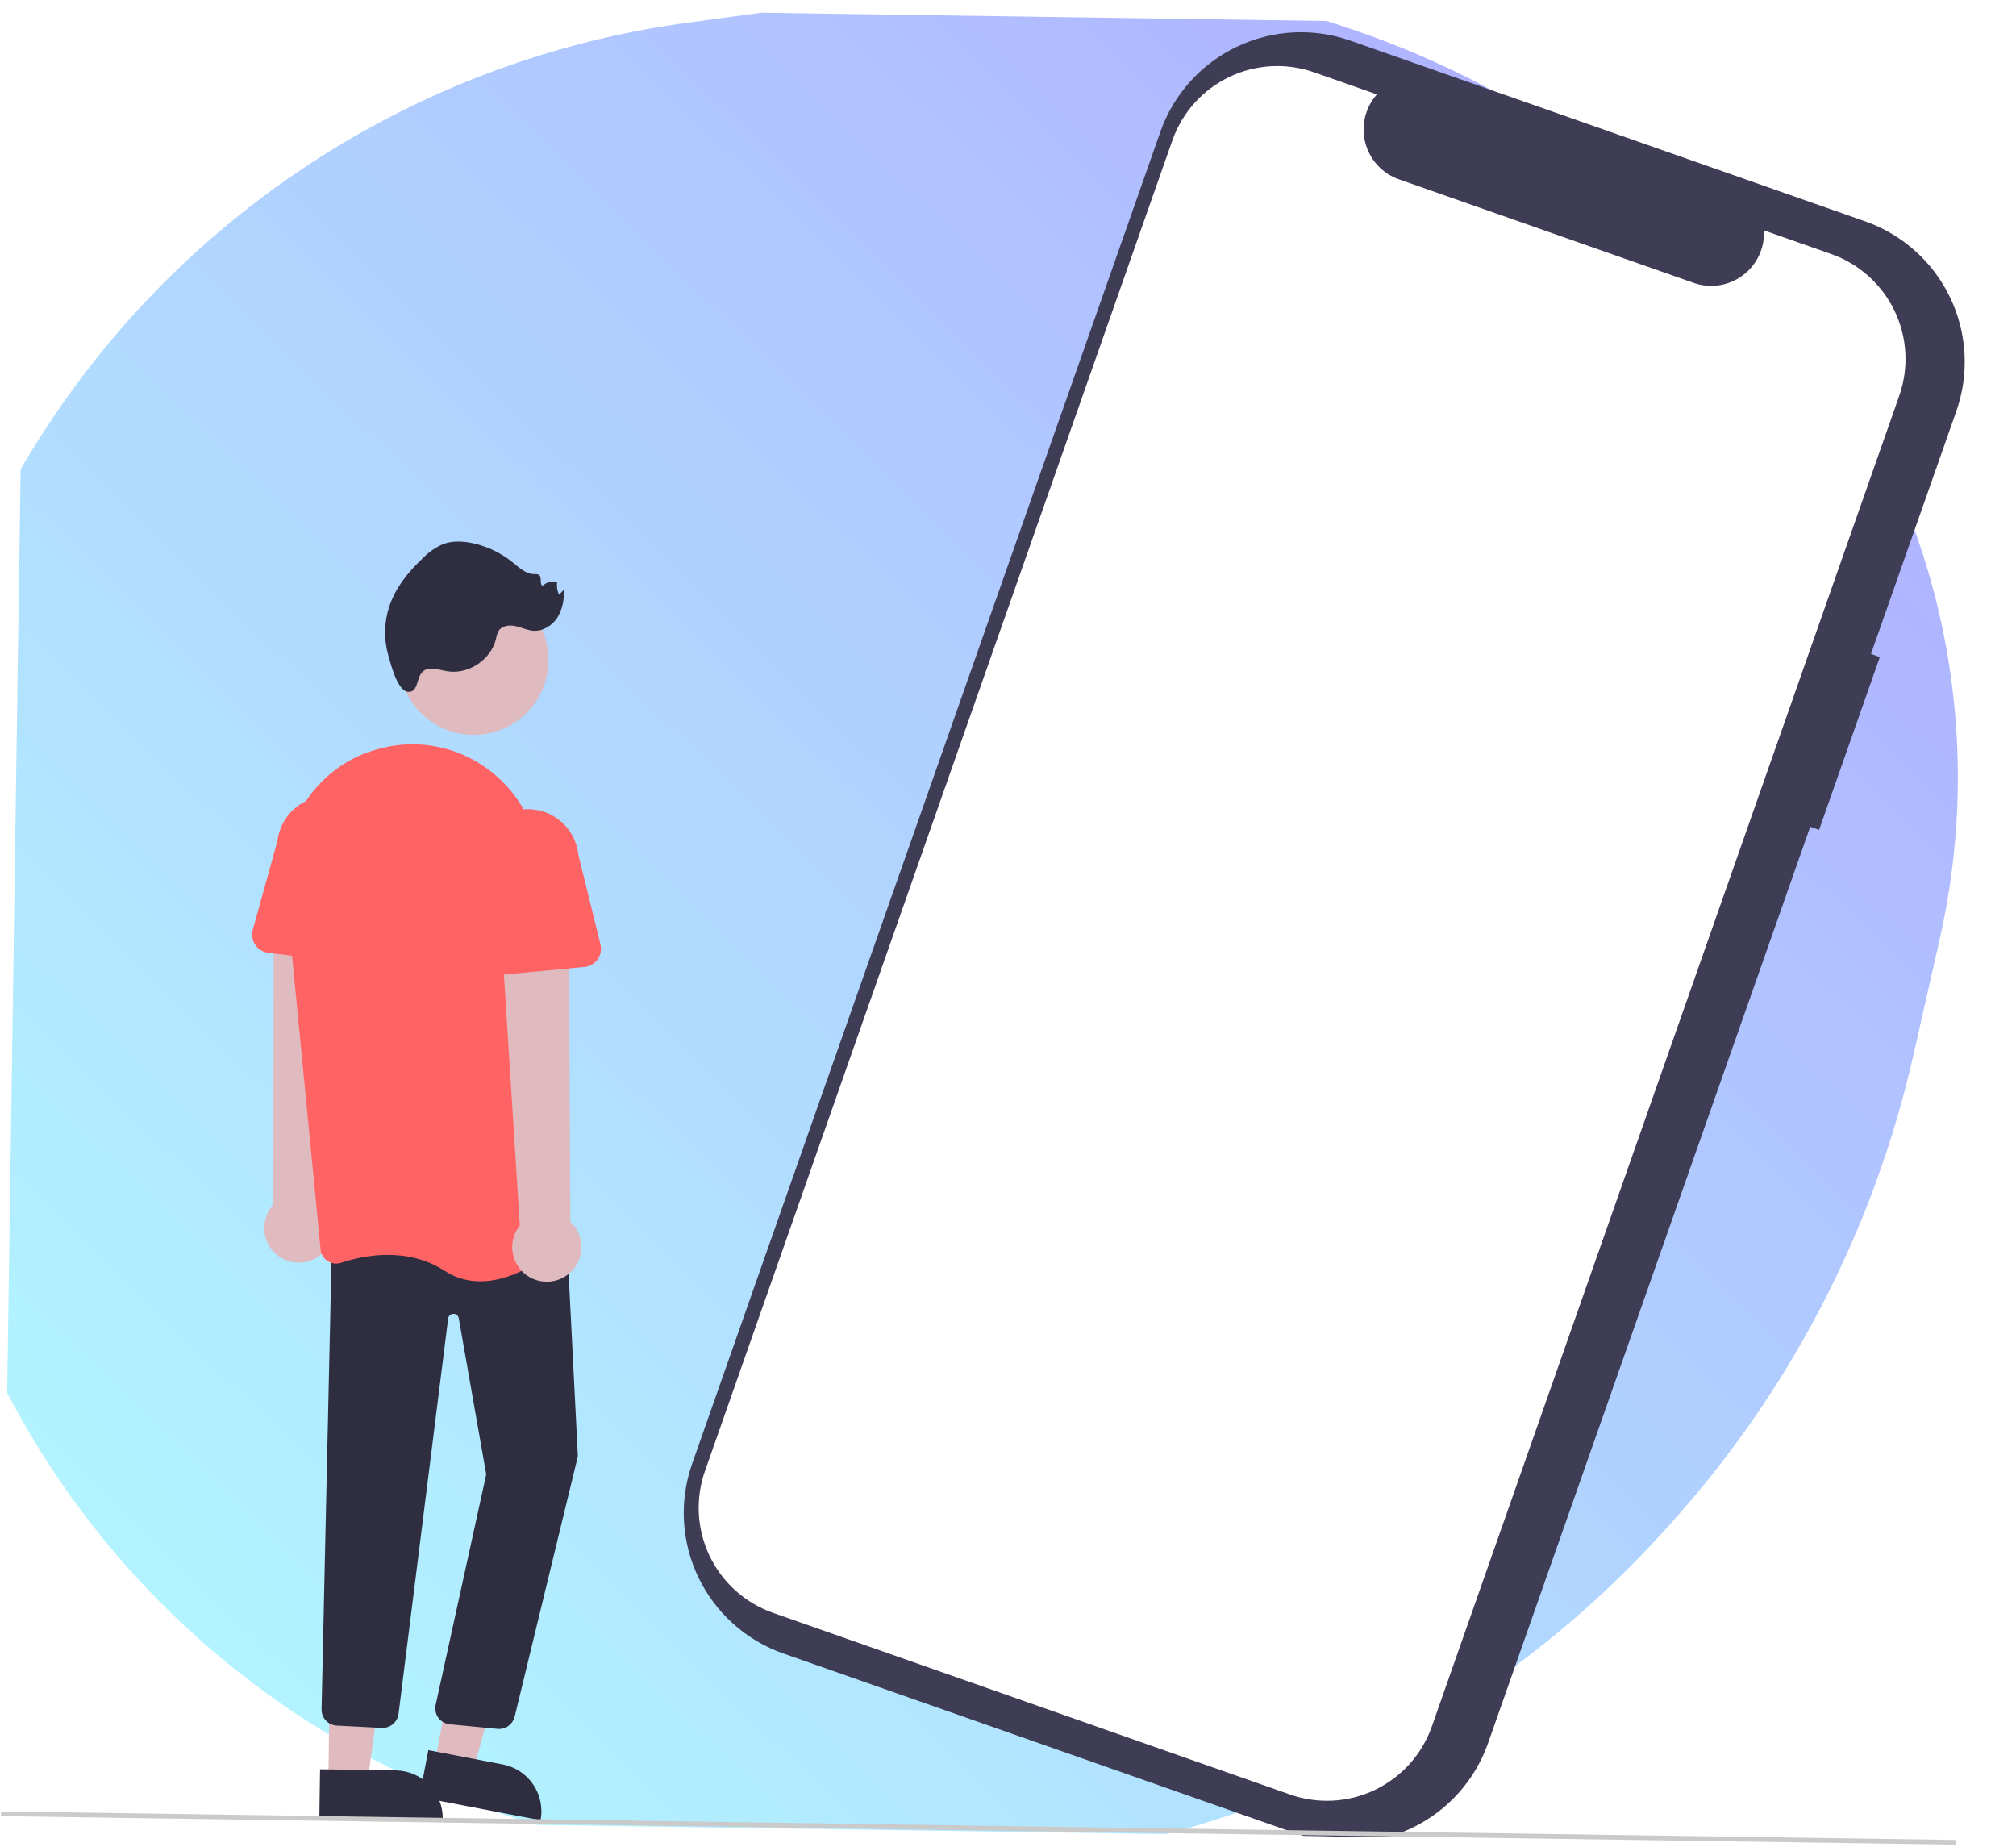 <svg width="858" height="786" viewBox="0 0 858 786" fill="none" xmlns="http://www.w3.org/2000/svg">
<g clip-path="url(#clip0)">
<path d="M398.063 -4.645C481.127 -15.913 565.607 -0.047 638.923 40.588L673.642 59.832C759.142 107.221 817.261 192.182 830.438 289.044V289.044C835.439 325.804 833.796 363.163 825.59 399.342L814.312 449.057C797.391 523.655 761.507 592.625 710.132 649.297L707.963 651.69C633.913 733.376 531.685 784.002 421.831 793.39V793.39C397.105 795.504 372.243 795.504 347.517 793.39L298.005 789.159C219.171 782.421 144.607 750.459 85.367 698.011V698.011C24.813 644.399 -16.397 572.336 -31.893 492.958L-36.525 469.227C-58.394 357.208 -29.916 241.239 41.351 152.091V152.091C103.711 74.084 193.708 23.077 292.671 9.652L398.063 -4.645Z" fill="url(#paint0_linear)" fill-opacity="0.94"/>
<g filter="url(#filter0_d)">
<path d="M789.05 277.601L785.276 276.272L821.603 172.97C827.179 157.113 826.222 139.693 818.942 124.542C811.662 109.39 798.656 97.748 782.785 92.177L782.782 92.176L563.714 15.29C547.843 9.719 530.408 10.675 515.242 17.947C500.077 25.22 488.425 38.214 482.849 54.07L482.848 54.073L283.58 620.799C280.819 628.65 279.633 636.968 280.089 645.277C280.546 653.586 282.636 661.724 286.241 669.226C289.845 676.729 294.894 683.448 301.098 689.001C307.301 694.554 314.539 698.832 322.398 701.591L322.401 701.592L541.463 778.482C557.334 784.053 574.77 783.096 589.935 775.823C605.1 768.55 616.751 755.556 622.327 739.7L759.419 349.81L763.193 351.134L789.05 277.601Z" fill="#3F3D56"/>
</g>
<path d="M779.319 108.078L750.736 98.036C750.918 101.721 750.192 105.393 748.62 108.73C747.049 112.068 744.681 114.967 741.725 117.174C738.769 119.381 735.316 120.826 731.669 121.384C728.023 121.942 724.295 121.594 720.815 120.372L595.373 76.303C591.893 75.079 588.768 73.019 586.272 70.303C583.776 67.587 581.986 64.299 581.06 60.729C580.134 57.159 580.101 53.416 580.962 49.829C581.823 46.242 583.553 42.923 585.999 40.162L559.303 30.784C547.456 26.622 534.44 27.336 523.12 32.771C511.799 38.205 503.101 47.914 498.939 59.761L300.034 625.931C295.872 637.779 296.587 650.794 302.021 662.115C307.456 673.435 317.164 682.133 329.012 686.296V686.296L549.034 763.591C560.882 767.753 573.897 767.038 585.218 761.603C596.538 756.169 605.236 746.46 609.399 734.613V734.613L808.299 168.442C812.46 156.594 811.745 143.579 806.311 132.258C800.876 120.938 791.167 112.24 779.319 108.078L779.319 108.078Z" fill="white"/>
<path d="M201.141 312.692C218.718 312.949 233.176 298.908 233.432 281.33C233.689 263.753 219.648 249.296 202.07 249.039C184.493 248.783 170.036 262.824 169.779 280.401C169.522 297.978 183.564 312.436 201.141 312.692Z" fill="#DFBABF"/>
<path d="M183.151 284.535C185.676 284.421 188.127 285.307 190.628 285.679C199.575 287 208.994 280.632 211.102 271.837C211.278 270.665 211.645 269.529 212.189 268.475C213.601 266.242 216.749 265.859 219.331 266.415C221.914 266.971 224.352 268.218 226.987 268.396C231.057 268.669 235.003 266.219 237.224 262.798C239.327 259.266 240.259 255.159 239.888 251.065L237.905 253.086C237.136 251.396 236.857 249.524 237.1 247.683C236.069 247.393 234.981 247.371 233.94 247.622C232.899 247.872 231.939 248.385 231.153 249.113C229.429 249.271 230.778 245.914 229.517 244.728C228.901 244.337 228.161 244.188 227.441 244.309C223.778 244.291 220.856 241.447 218.003 239.15C213.06 235.178 207.252 232.426 201.048 231.114C196.924 230.247 192.528 230.054 188.584 231.532C185.398 232.907 182.511 234.893 180.086 237.376C173.86 243.186 168.321 250.049 165.649 258.137C163.475 264.763 163.312 271.885 165.181 278.603C166.159 282.091 169.088 294.034 173.625 294.378C179.323 294.812 176.043 284.855 183.151 284.535Z" fill="#2F2E41"/>
<path d="M135.416 534.773C137.199 533.588 138.7 532.027 139.814 530.2C140.928 528.373 141.628 526.323 141.865 524.196C142.101 522.069 141.868 519.916 141.183 517.888C140.497 515.861 139.375 514.008 137.896 512.461L145.425 385.791L116.468 388.613L116.337 512.625C113.902 515.282 112.527 518.74 112.471 522.343C112.416 525.947 113.684 529.445 116.036 532.176C118.388 534.907 121.66 536.68 125.232 537.159C128.804 537.638 132.427 536.791 135.416 534.777L135.416 534.773Z" fill="#DFBABF"/>
<path d="M185.023 750.108L201.435 753.241L218.604 691.385L197.107 686.8L185.023 750.108Z" fill="#DFBABF"/>
<path d="M230.062 774.545L178.478 764.654L182.299 744.724L213.953 750.793C219.239 751.807 223.906 754.879 226.927 759.333C229.948 763.787 231.076 769.259 230.062 774.545V774.545Z" fill="#2F2E41"/>
<path d="M139.741 757.685L156.446 757.929L165.334 693.607L140.678 693.247L139.741 757.685Z" fill="#DFBABF"/>
<path d="M188.424 773.912L135.918 773.145L136.215 752.859L168.434 753.33C173.814 753.408 178.943 755.621 182.692 759.481C186.44 763.341 188.502 768.532 188.424 773.912Z" fill="#2F2E41"/>
<path d="M212.263 735.706C211.994 735.702 211.726 735.682 211.46 735.647L191.206 733.694C189.403 733.457 187.768 732.518 186.661 731.084C185.555 729.65 185.067 727.839 185.306 726.048C185.321 725.935 185.339 725.822 185.36 725.71L206.935 627.374L195.25 560.943C195.156 560.402 194.867 559.914 194.439 559.569C194.01 559.223 193.47 559.043 192.918 559.062C192.366 559.082 191.84 559.298 191.436 559.673C191.033 560.047 190.78 560.554 190.724 561.1L169.635 729.155C169.436 730.925 168.551 732.55 167.168 733.685C165.786 734.82 164.013 735.377 162.224 735.239L143.131 734.254C141.458 734.112 139.896 733.366 138.739 732.159C137.582 730.951 136.911 729.365 136.851 727.699L141.346 524.315L240.569 513.468L245.939 619.677L245.909 619.789L219.003 730.599C218.618 732.077 217.744 733.383 216.522 734.309C215.3 735.235 213.8 735.727 212.263 735.706Z" fill="#2F2E41"/>
<path d="M204.011 545.221C198.775 545.176 193.661 543.633 189.274 540.772C173.21 530.403 154.737 534.162 145.155 537.328C144.204 537.646 143.194 537.744 142.199 537.616C141.205 537.488 140.252 537.137 139.413 536.589C138.583 536.051 137.886 535.332 137.373 534.486C136.861 533.641 136.546 532.69 136.453 531.705L121.38 376.613C118.853 350.628 134.837 326.466 159.384 319.161C160.306 318.887 161.243 318.628 162.196 318.383C169.83 316.433 177.799 316.179 185.542 317.64C193.285 319.101 200.613 322.241 207.012 326.839C213.531 331.487 218.952 337.508 222.893 344.477C226.835 351.446 229.201 359.194 229.826 367.176L242.148 523.262C242.232 524.273 242.08 525.29 241.704 526.232C241.328 527.175 240.739 528.017 239.982 528.692C234.796 533.351 219.767 545.449 204.011 545.221Z" fill="#FF6363"/>
<path d="M153.178 410.287L114.127 405.416C113.016 405.277 111.948 404.901 110.995 404.312C110.043 403.724 109.229 402.936 108.608 402.005C107.987 401.073 107.574 400.018 107.398 398.913C107.221 397.807 107.285 396.676 107.585 395.597L118.095 357.797C118.436 354.974 119.331 352.246 120.728 349.77C122.124 347.293 123.995 345.116 126.233 343.362C128.472 341.609 131.034 340.314 133.773 339.551C136.512 338.788 139.375 338.573 142.197 338.917C145.02 339.261 147.747 340.158 150.222 341.557C152.698 342.956 154.874 344.828 156.625 347.068C158.376 349.308 159.669 351.871 160.43 354.611C161.19 357.351 161.403 360.214 161.056 363.036C161.046 363.117 161.036 363.199 161.025 363.28L161.933 402.377C161.958 403.496 161.742 404.608 161.299 405.636C160.857 406.664 160.197 407.585 159.367 408.336C158.536 409.087 157.553 409.649 156.485 409.986C155.417 410.323 154.289 410.425 153.178 410.287Z" fill="#FF6363"/>
<path d="M832.354 782.929L0.443 770.783L0.413 772.783L832.325 784.928L832.354 782.929Z" fill="#CACACA"/>
<path d="M241.699 542.322C243.402 541.025 244.8 539.371 245.794 537.475C246.788 535.58 247.355 533.489 247.454 531.351C247.552 529.213 247.181 527.079 246.366 525.1C245.551 523.121 244.312 521.345 242.736 519.896L242.073 393.005L213.362 397.362L221.233 521.448C218.976 524.257 217.827 527.796 218.004 531.395C218.182 534.993 219.673 538.402 222.196 540.975C224.719 543.548 228.098 545.106 231.692 545.355C235.287 545.603 238.848 544.524 241.7 542.322L241.699 542.322Z" fill="#DFBABF"/>
<path d="M203.421 413.053C202.611 412.278 201.979 411.338 201.566 410.296C201.154 409.254 200.971 408.136 201.031 407.017L203.079 367.964C202.553 362.27 204.302 356.6 207.943 352.192C211.585 347.783 216.823 344.996 222.513 344.437C228.204 343.878 233.884 345.595 238.313 349.211C242.742 352.827 245.56 358.049 246.151 363.736L255.553 401.827C255.821 402.915 255.852 404.047 255.643 405.147C255.435 406.247 254.991 407.289 254.343 408.202C253.696 409.115 252.859 409.878 251.889 410.439C250.92 410.999 249.842 411.345 248.727 411.451L209.55 415.179C208.435 415.286 207.311 415.151 206.253 414.783C205.195 414.416 204.229 413.824 203.421 413.049L203.421 413.053Z" fill="#FF6363"/>
</g>
<defs>
<filter id="filter0_d" x="275" y="-4" width="577.183" height="805.771" filterUnits="userSpaceOnUse" color-interpolation-filters="sRGB">
<feFlood flood-opacity="0" result="BackgroundImageFix"/>
<feColorMatrix in="SourceAlpha" type="matrix" values="0 0 0 0 0 0 0 0 0 0 0 0 0 0 0 0 0 0 127 0"/>
<feOffset dx="11" dy="2"/>
<feGaussianBlur stdDeviation="7"/>
<feColorMatrix type="matrix" values="0 0 0 0 0 0 0 0 0 0 0 0 0 0 0 0 0 0 0.25 0"/>
<feBlend mode="normal" in2="BackgroundImageFix" result="effect1_dropShadow"/>
<feBlend mode="normal" in="SourceGraphic" in2="effect1_dropShadow" result="shape"/>
</filter>
<linearGradient id="paint0_linear" x1="717" y1="-36.5" x2="-71" y2="773" gradientUnits="userSpaceOnUse">
<stop stop-color="#6C63FF" stop-opacity="0.58"/>
<stop offset="1" stop-color="#63FFFF" stop-opacity="0.52"/>
</linearGradient>
<clipPath id="clip0">
<rect width="846.135" height="772.409" fill="white" transform="translate(11.683 0.865) rotate(0.836)"/>
</clipPath>
</defs>
</svg>
